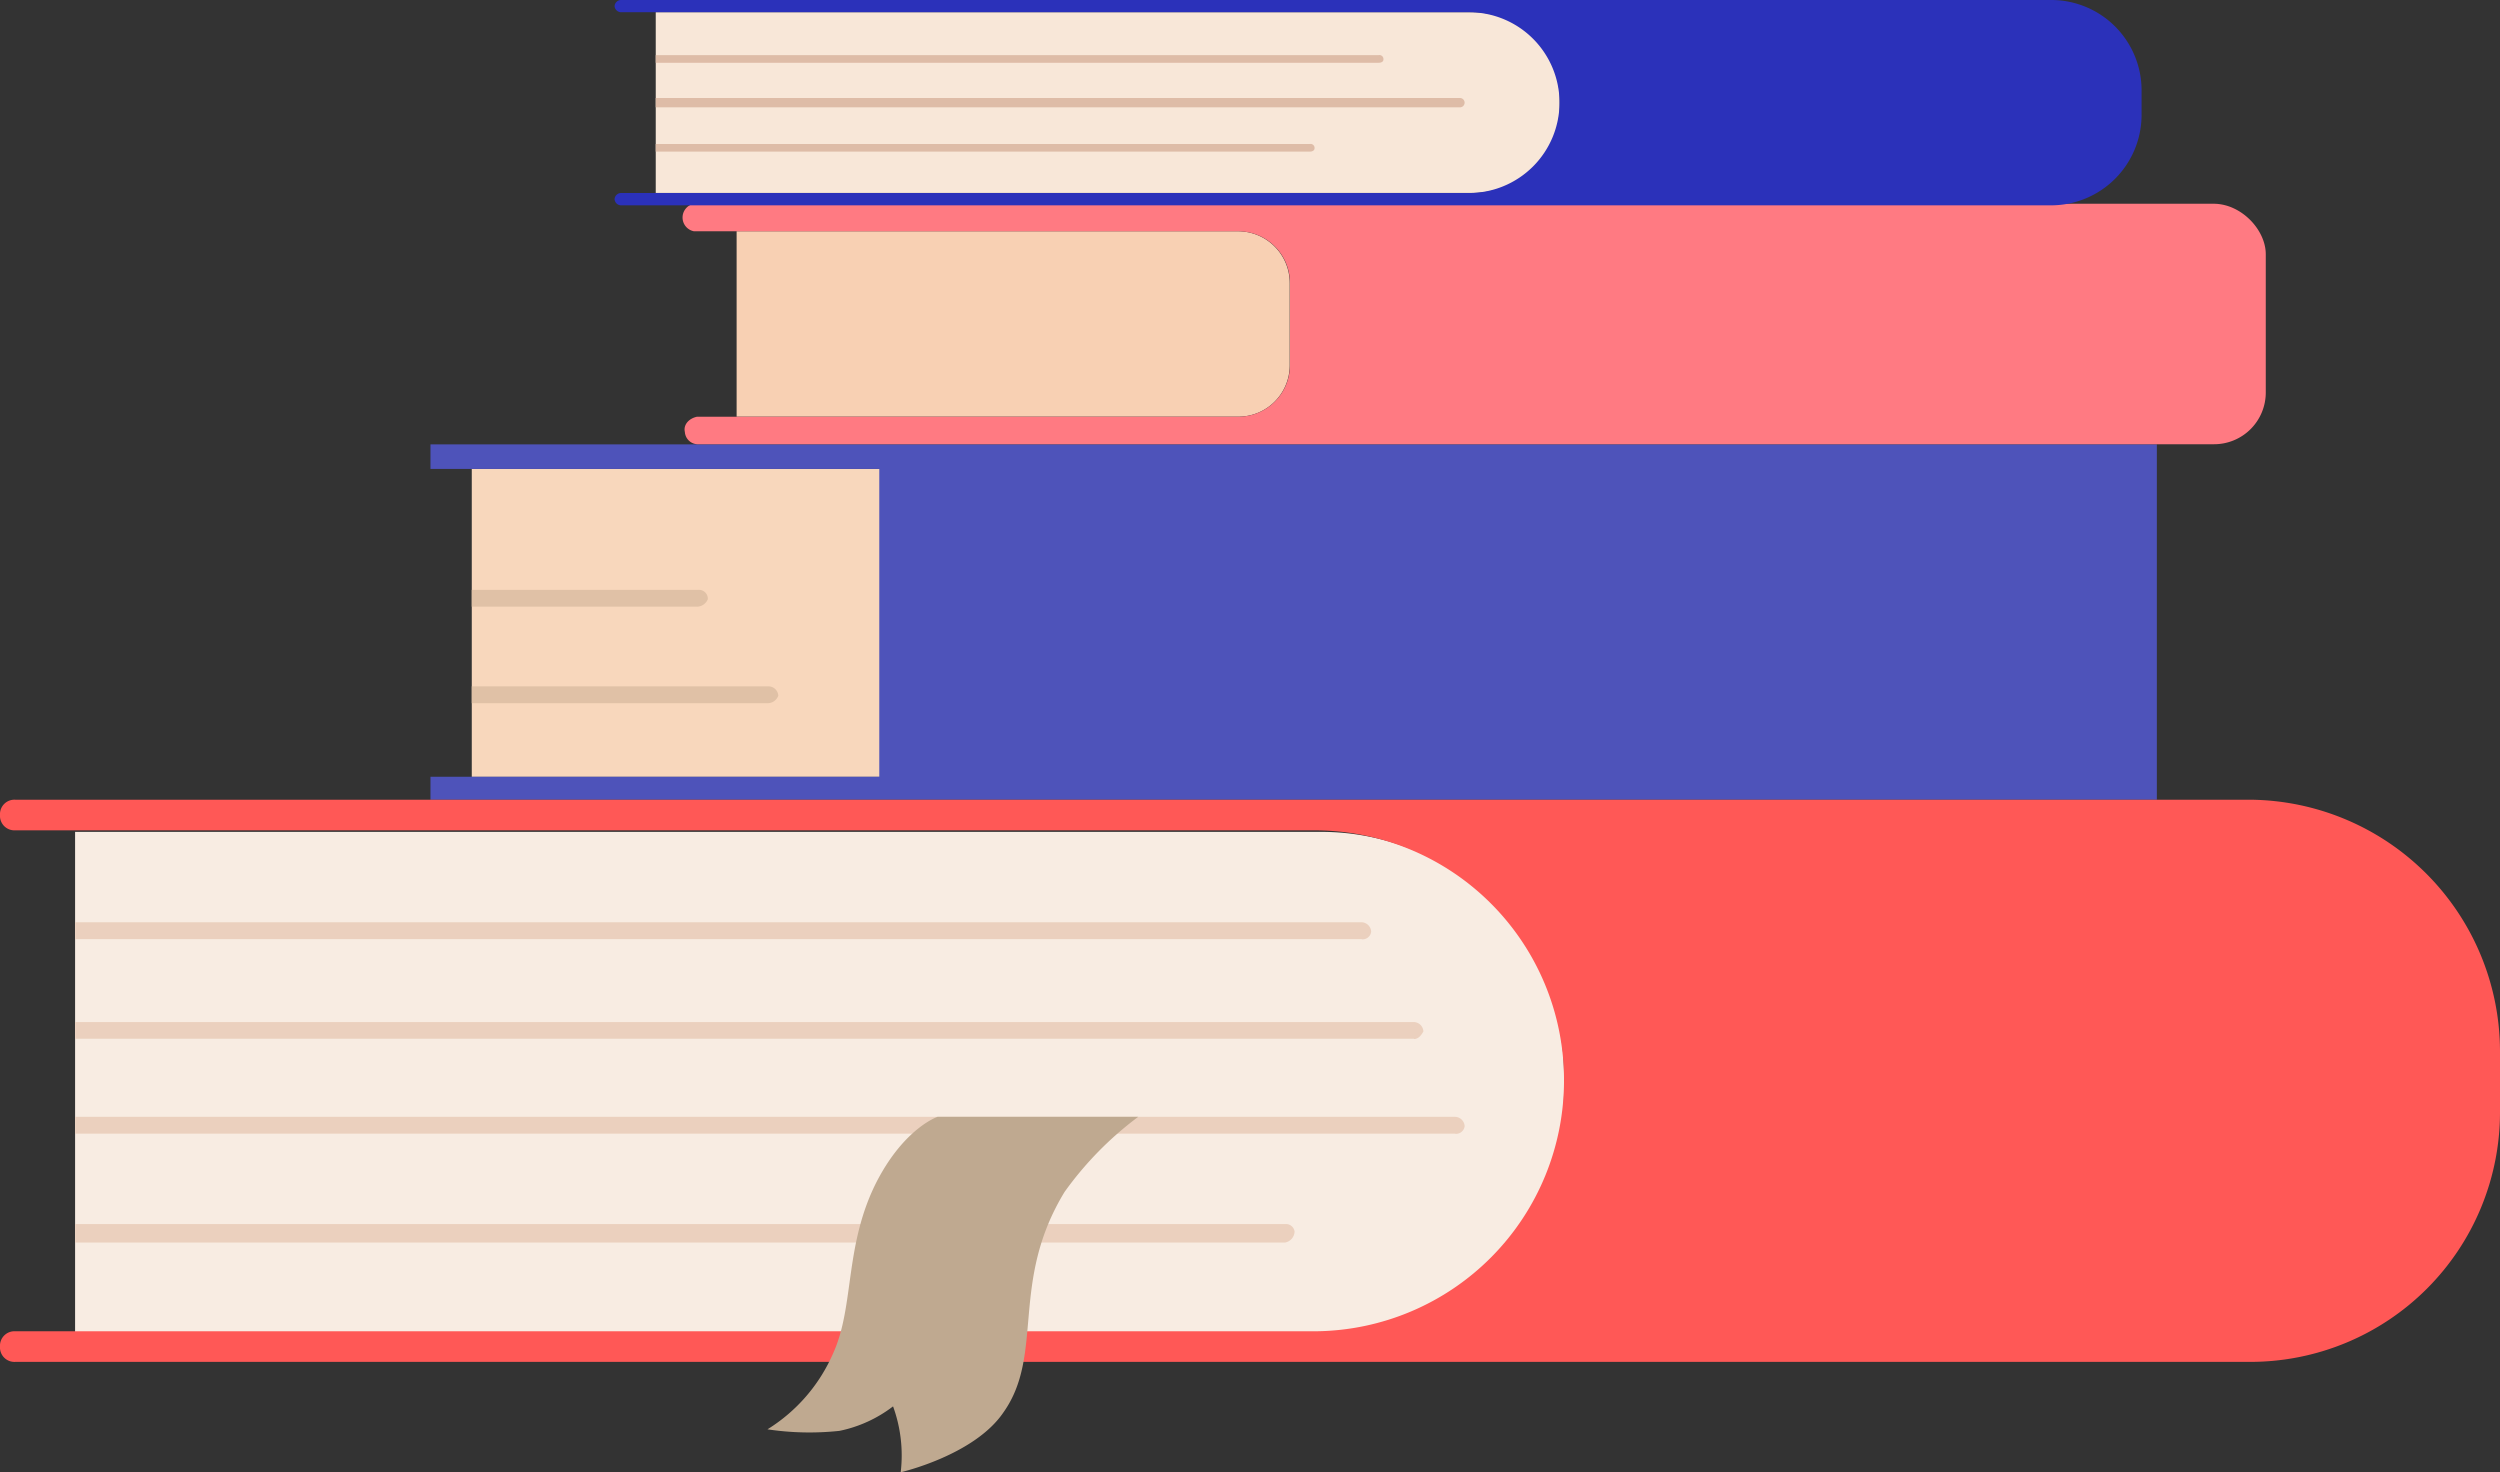 <svg xmlns="http://www.w3.org/2000/svg" viewBox="0 0 535.69 315.47"><rect x="0" y="0" width="535.69" height="315.47" fill="#333333" stroke="none"/><title>Books</title><g id="Layer_2" data-name="Layer 2"><g id="illustrations"><g id="books-by-oblik-studio"><g id="Layer_2-2" data-name="Layer 2"><g id="illustrations-2" data-name="illustrations"><rect x="101.09" y="100.48" width="87.64" height="65.98" fill="#f8d7bc"/><polygon points="92.24 95.22 92.24 100.48 188.41 100.48 188.41 166.44 92.24 166.44 92.24 171.36 462.16 171.36 462.16 95.22 92.24 95.22" fill="#4e53ba"/><path d="M16.09,178.25H283.27a52,52,0,0,1,51.86,51.87v3.61a51.7,51.7,0,0,1-51.53,51.86H16.09V178.25Z" fill="#f8ece2"/><path d="M482.19,171.36H3.28A3.1,3.1,0,0,0,0,174.64H0a3.1,3.1,0,0,0,3.28,3.28H281.63a53.5,53.5,0,0,1,53.5,53.51h0A53.72,53.72,0,0,1,282,285.26H3.28A3.1,3.1,0,0,0,0,288.54H0a3.1,3.1,0,0,0,3.28,3.28H482.19a53.51,53.51,0,0,0,53.5-53.5h0V225.2a54,54,0,0,0-53.5-53.84Z" fill="#ff5856"/><path d="M291.81,201.24H16.09v-3.62H291.81a2.13,2.13,0,0,1,2,2h0a1.84,1.84,0,0,1-2,1.65Z" fill="#ebd0be"/><path d="M164.45,150.68H101.09v-3.61h63.68a2.12,2.12,0,0,1,2,2h0A2.43,2.43,0,0,1,164.45,150.68Z" fill="#e0c1a6"/><path d="M149.36,130H101.09v-3.61h48.58a1.9,1.9,0,0,1,2,2h0A2.54,2.54,0,0,1,149.36,130Z" fill="#e0c1a6"/><path d="M311.82,242.92H16.09v-3.61H311.84a2.12,2.12,0,0,1,2,2h0a1.86,1.86,0,0,1-2,1.64Z" fill="#ebd0be"/><path d="M275.4,266.24H16.09v-3.95H275.4a1.85,1.85,0,0,1,2,1.64h0a2.49,2.49,0,0,1-2,2.31Z" fill="#ebd0be"/><path d="M303,222.58H16.09V219H303a2.12,2.12,0,0,1,2,2h0c-.33.64-1,1.64-2,1.64Z" fill="#ebd0be"/><path d="M265.18,89.28H157.84V49.56H265.18a11.08,11.08,0,0,1,11.17,11.17V78.46A11,11,0,0,1,265.18,89.28Z" fill="#f8d0b3"/><path d="M474.33,43.66H148.71a3,3,0,0,0,0,5.9H265.24a11.08,11.08,0,0,1,11.17,11.17v17.4a11.07,11.07,0,0,1-11.17,11.16H149.37c-1.64.33-3,1.64-2.62,3.28a2.82,2.82,0,0,0,2.62,2.62h325A11.08,11.08,0,0,0,485.5,84V54.48c0-5.25-5.27-10.82-11.17-10.82Z" fill="#ff7a82"/><path d="M140.51,2.62h175a18.69,18.69,0,0,1,18.7,18.71h0v1.3a18.69,18.69,0,0,1-18.7,18.71h-175V2.62Z" fill="#f8e7d8"/><path d="M439.54,0H133a1.41,1.41,0,0,0-1.31,1.31h0A1.42,1.42,0,0,0,133,2.62H314.8A19.4,19.4,0,0,1,334.17,22h0A19.41,19.41,0,0,1,314.8,41.36H133a1.41,1.41,0,0,0-1.31,1.31h0A1.42,1.42,0,0,0,133,44H439.52a19.41,19.41,0,0,0,19.37-19.37h0V19.35A19.37,19.37,0,0,0,439.54,0Z" fill="#2b31ba"/><path d="M295.43,13.45H140.51V11.81H295.43a.86.86,0,0,1,1,1h0C296.43,13.12,296.1,13.45,295.43,13.45Z" fill="#debca7"/><path d="M280.67,32.49H140.51V30.85H280.67a.86.86,0,0,1,1,1h0C281.65,32.16,281.32,32.49,280.67,32.49Z" fill="#debca7"/><path d="M312.83,23H140.51V21H312.83a1,1,0,0,1,1,1h0a1,1,0,0,1-1,1Z" fill="#debca7"/><path d="M243.89,239.31h-43s-6.89,2.3-12.81,13.46c-7.22,13.78-4.92,26.91-9.51,37.1a36.05,36.05,0,0,1-14.12,16.4,60.53,60.53,0,0,0,15.43.33,28.13,28.13,0,0,0,11.48-5.25A30.69,30.69,0,0,1,193,315.47s15.76-3.62,22-12.81c8.86-12.48,1.31-27.91,13.12-47.27A73.23,73.23,0,0,1,243.89,239.31Z" fill="#bfa990"/></g></g></g></g></g></svg>
